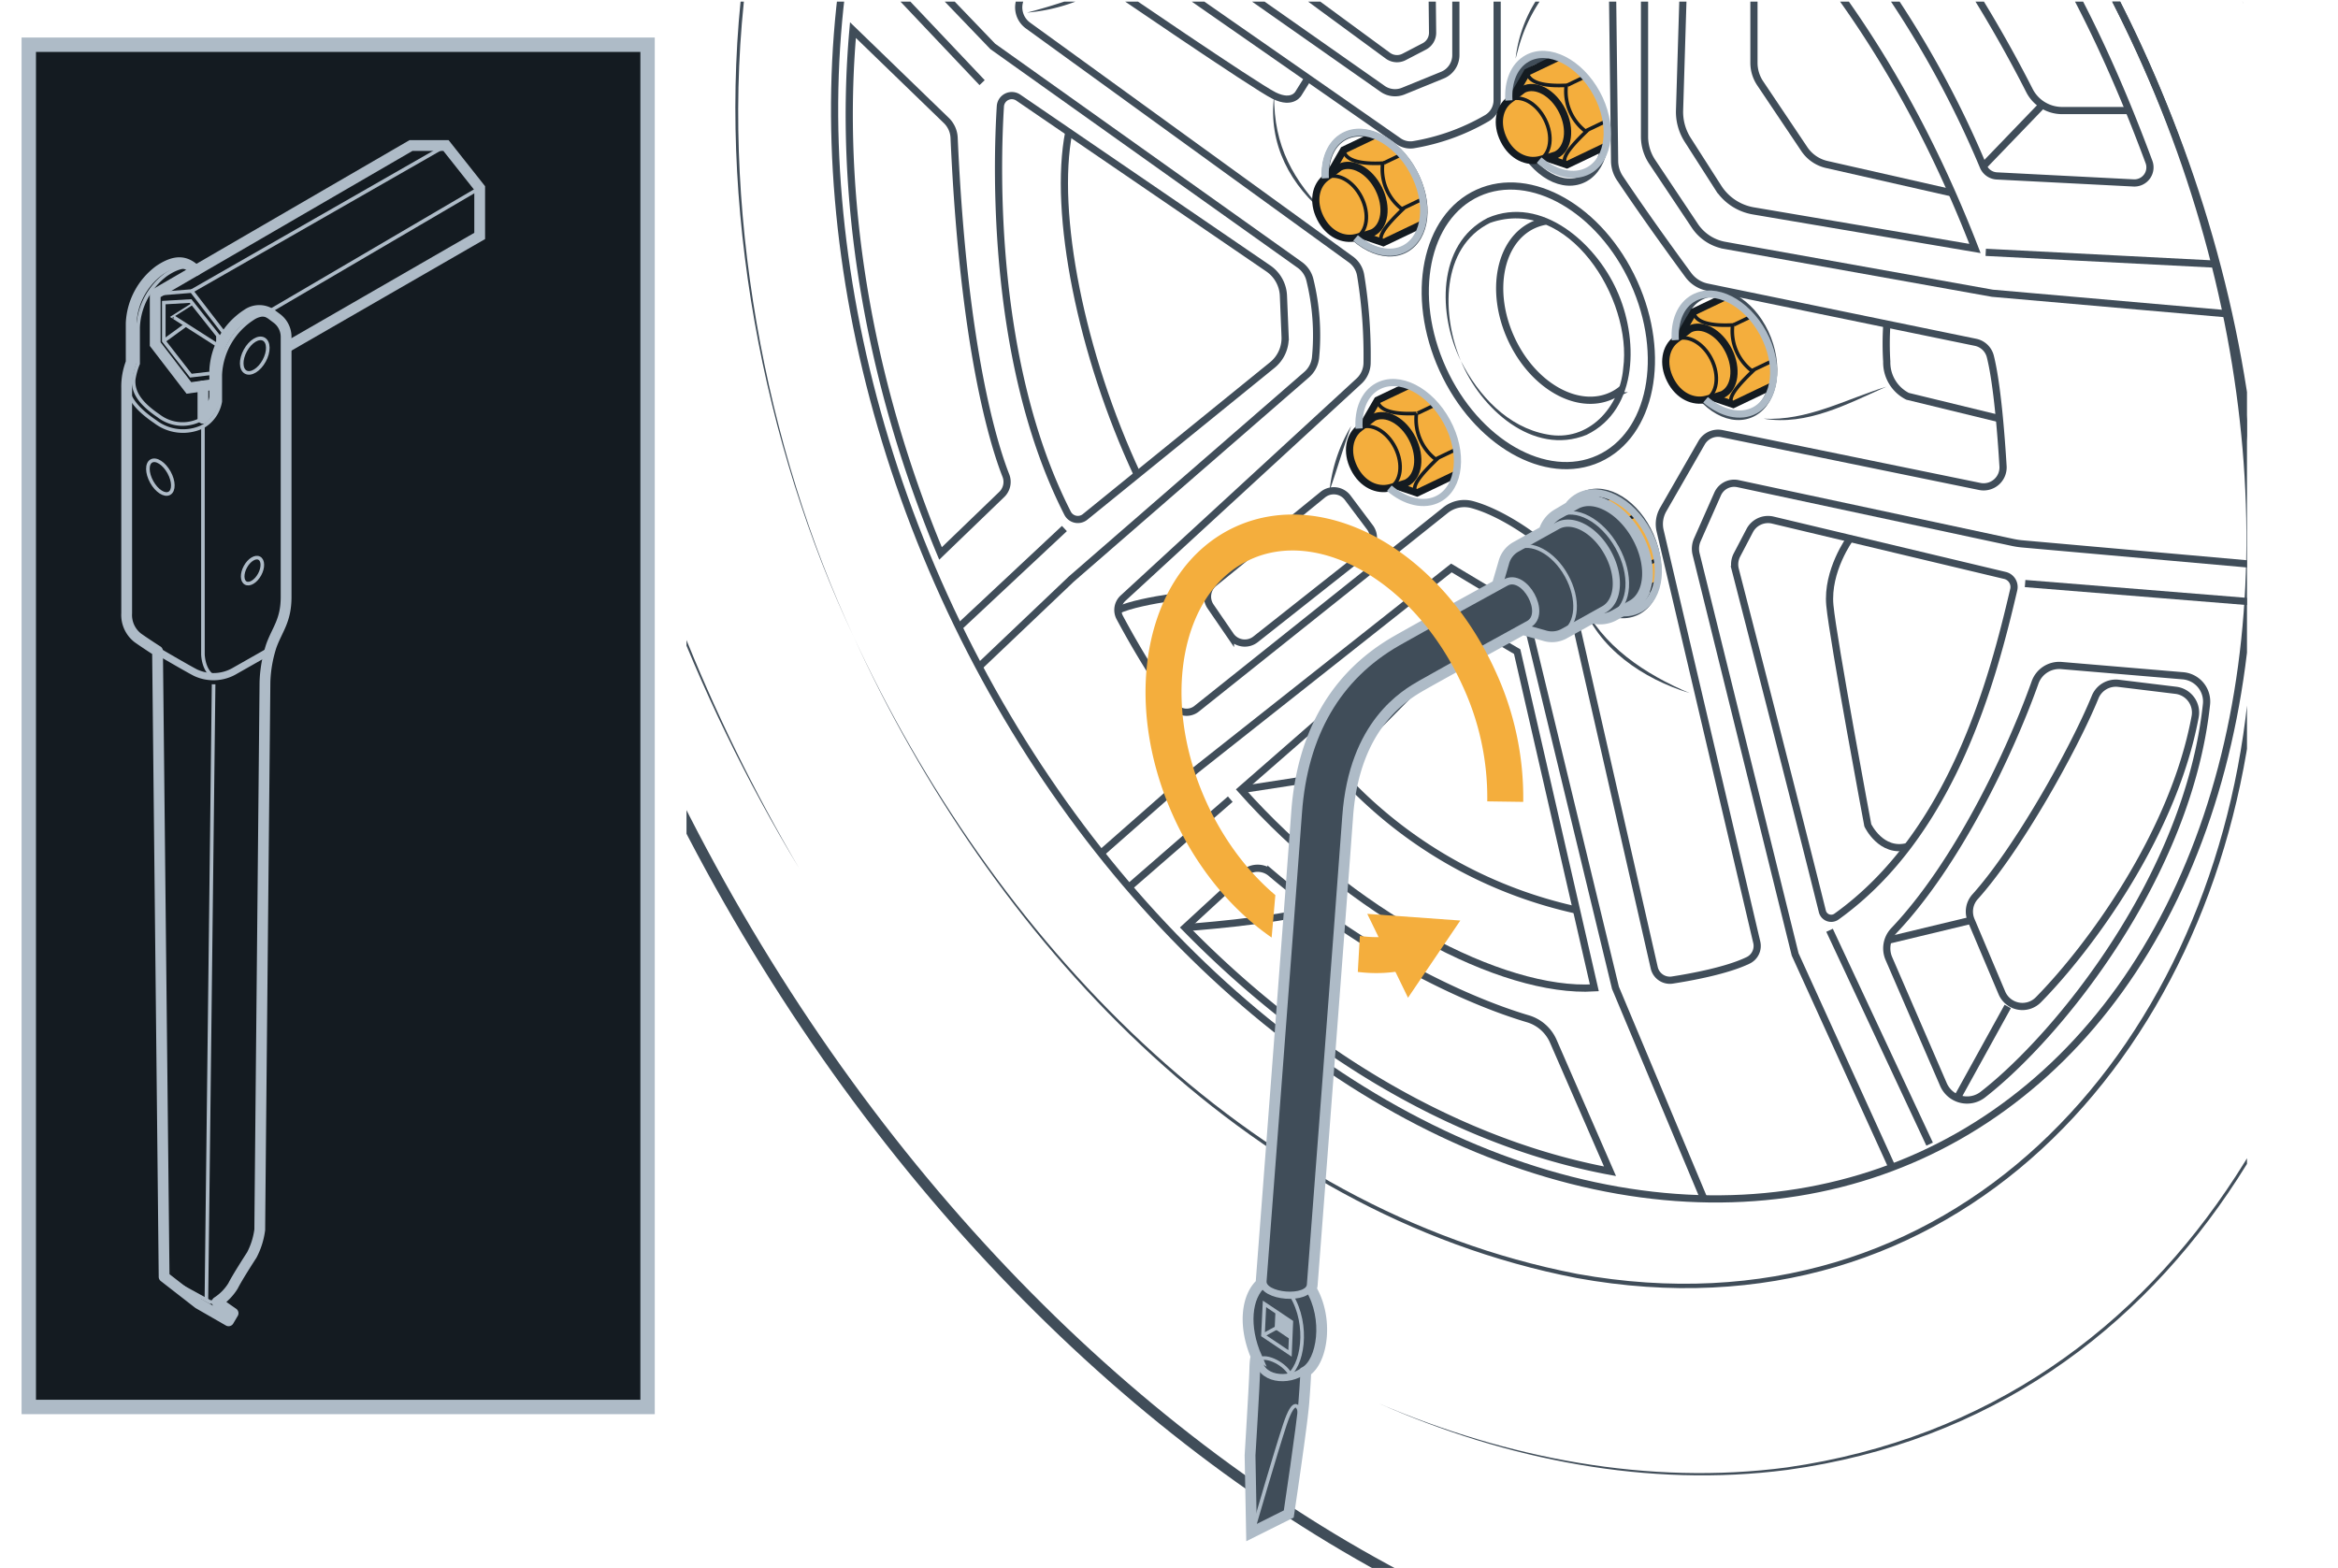 <svg xmlns="http://www.w3.org/2000/svg" xmlns:xlink="http://www.w3.org/1999/xlink" width="325" height="218" viewBox="0 0 325 218"><defs><clipPath id="a479423f-2229-47e9-a9a7-9f0d4d314388"><rect x="95.43" y="0.229" width="216.92" height="217.771" transform="translate(407.779 218.229) rotate(180)" style="fill:none"/></clipPath><clipPath id="a72af8c7-4cbb-4875-84b4-46aa76d427f9"><rect x="-396.586" y="7.175" width="291.677" height="286.837" style="fill:none"/></clipPath><clipPath id="b8ae37d6-724a-4660-8596-e521e90ecc19"><path d="M200,69.334c2.965-1.614,3.466-6.418,1.12-10.73s-6.653-6.5-9.618-4.886l-6.687,6.202v6.322l5.545,3.805Z" style="fill:none"/></clipPath><clipPath id="fbc493a9-41c8-45c6-9274-63e3074a7738"><path d="M195.307,34.538c2.965-1.614,3.466-6.418,1.12-10.73s-6.653-6.5-9.618-4.886l-6.687,6.202v6.322l5.545,3.805Z" style="fill:none"/></clipPath><clipPath id="bbfa9728-c704-4ba9-98f9-9b816caaf300"><path d="M220.823,23.715c2.965-1.614,3.466-6.418,1.12-10.73s-6.653-6.5-9.618-4.886l-6.687,6.202v6.322l5.545,3.805Z" style="fill:none"/></clipPath><clipPath id="f28f2660-1771-4645-a38a-82c2e2ecaa1d"><path d="M243.956,57.037c2.965-1.614,3.466-6.418,1.12-10.73s-6.653-6.5-9.618-4.886L228.77,47.623v6.322l5.545,3.805Z" style="fill:none"/></clipPath><clipPath id="eb0b7919-ef8a-42f1-b3e6-d36bf03b6e41"><path d="M227.92,84.668c2.965-1.614,3.466-6.418,1.12-10.73s-6.653-6.5-9.618-4.886l-6.687,6.202v6.322l5.545,3.805Z" style="fill:none"/></clipPath><clipPath id="b3fc49be-33ca-43ac-8eae-429d49e501cf"><polygon points="189.891 115.035 187.518 156.682 212.686 143.457 221.67 110.105 208.603 53.939 161.466 47.195 143.186 73.09 136.974 112.684 174.545 155.864 178.376 111.911 189.891 115.035" style="fill:none"/></clipPath></defs><g id="ba14f43e-cd88-4ff5-8417-8bde37b4454b" data-name="illustration"><g style="clip-path:url(#a479423f-2229-47e9-a9a7-9f0d4d314388)"><ellipse cx="214.393" cy="45.051" rx="91.347" ry="127.007" transform="translate(0.579 92.776) rotate(-24.45)" style="fill:none;stroke:#404d59;stroke-miterlimit:10"/><path d="M164.734,128.972c17.721,18.125,38.496,30.04,59.068,33.876l-7.871-18.055a5.585,5.585,0,0,0-3.517-3.136c-9.76-2.897-23.557-9.905-35.737-20.26a2.883,2.883,0,0,0-3.816.09Z" style="fill:none;stroke:#404d59;stroke-miterlimit:10"/><ellipse cx="213.84" cy="45.302" rx="14.593" ry="20.29" transform="translate(0.426 92.569) rotate(-24.45)" style="fill:none;stroke:#404d59;stroke-miterlimit:10"/><path d="M203.082,50.193c-3.167-6.299-3.448-16.254,3.741-19.907,7.51-3.206,14.995,3.558,17.915,10.061,2.985,6.471,3.156,16.566-4.195,20.115-7.481,3.014-14.795-3.74-17.461-10.269,2.411,4.801,6.538,9.228,11.974,10.206,5.747,1.123,10.127-3.769,10.581-9.187,1.306-9.6-7.603-24.02-18.497-20.228-6.948,3.422-6.726,12.95-4.058,19.21Z" style="fill:#404d59"/><path d="M214.842,30.753a7.108,7.108,0,0,0-1.666.514c-4.718,2.149-6.128,9.203-3.138,15.767,2.982,6.564,9.226,10.137,13.945,7.996a6.497,6.497,0,0,0,1.472-.919" style="fill:none;stroke:#404d59;stroke-miterlimit:10"/><path d="M118.68,88.568C93.786,35.972,91.598-47.44,151.441-76.744c44.838-20.026,94.319,8.976,122.246,44.239,28.884,36.202,45.027,83.84,39.549,130.211-5.393,49.306-41.693,89.507-94.055,79.99-46.413-9.004-81.529-47.57-100.501-89.129,19.133,41.359,54.367,79.617,100.602,88.558,51.977,9.336,87.854-30.556,93.125-79.523,5.368-46.13-10.834-93.455-39.432-129.534-27.653-35.05-76.727-64.007-121.26-44.209C92.249-47.215,94.221,36.25,118.68,88.568Z" style="fill:#404d59"/><path d="M138.853-146.067C64.637-112.323,42.506-1.318,89.422,101.871S234.535,261.356,308.751,227.612c0,0,26.331-12.25,50.007-30.665s52.755-43.506,63.535-76.23" style="fill:none;stroke:#404d59;stroke-miterlimit:10;stroke-width:1.5px"/><path d="M244.087-82.94c28.236,19.228,50.175,46.841,64.997,77.454L311.947.696l-2.974-6.128C293.739-35.806,271.94-63.245,244.087-82.94Z" style="fill:#404d59"/><path d="M111.08,120.718C81.939,72.437,68.754,10.662,88.771-43.422,87.784-40.466,86.242-36.216,85.5-33.247l-1.409,5.154-1.116,5.225C73.056,26.257,85.981,78.031,111.08,120.718Z" style="fill:#404d59"/><path d="M331.442,89.969c-.148,52.325-26.573,106.648-83.002,114.402-19.318,2.521-39.023-1.415-56.732-9.224,17.759,7.598,37.424,11.431,56.686,8.879,56.325-8.089,82.323-61.808,83.047-114.057Z" style="fill:#404d59"/><path d="M312.734,78.43l-31.593-2.808a11.355,11.355,0,0,1-1.373-.207l-38.176-8.171A2.52,2.52,0,0,0,238.76,68.69l-2.813,6.356a3.096,3.096,0,0,0-.174,1.996L249.54,132.703,263.015,162.31" style="fill:none;stroke:#404d59;stroke-miterlimit:10"/><path d="M279.926,81.982c-2.889,12.353-8.475,33.888-24.637,45.457a1.264,1.264,0,0,1-1.965-.717c-3.766-15.123-10.648-41.88-12.104-47.531a2.863,2.863,0,0,1,.238-2.046l1.766-3.372a2.874,2.874,0,0,1,3.212-1.462l32.261,7.694A1.647,1.647,0,0,1,279.926,81.982Z" style="fill:none;stroke:#404d59;stroke-miterlimit:10"/><path d="M303.466,93.96l-16.914-1.428a3.567,3.567,0,0,0-3.664,2.361c-3.48,9.771-10.798,25.198-19.615,34.485a3.581,3.581,0,0,0-.706,3.894l7.588,17.52a3.577,3.577,0,0,0,5.489,1.389c10.683-8.323,28.536-30.528,31.072-54.236A3.591,3.591,0,0,0,303.466,93.96Z" style="fill:none;stroke:#404d59;stroke-miterlimit:10"/><path d="M257.171,74.871s-3.259,4.46-2.807,9.285,5.277,30.594,5.277,30.594,1.852,3.929,5.525,2.95" style="fill:none;stroke:#404d59;stroke-miterlimit:10"/><path d="M302.47,95.979l-7.981-.973a3.106,3.106,0,0,0-3.251,1.919c-2.969,7.274-10.785,21.211-16.687,27.757a3.084,3.084,0,0,0-.544,3.27l4.269,10.094a3.105,3.105,0,0,0,5.081.953c6.999-7.104,18.756-22.948,21.783-39.343A3.115,3.115,0,0,0,302.47,95.979Z" style="fill:none;stroke:#404d59;stroke-miterlimit:10"/><path d="M279.091,139.937s-6.066,10.982-7.028,12.73" style="fill:none;stroke:#404d59;stroke-miterlimit:10"/><line x1="274.007" y1="127.952" x2="262.459" y2="130.731" style="fill:none;stroke:#404d59;stroke-miterlimit:10"/><path d="M244.202,131.001,230.769,73.785a4.04,4.04,0,0,1,.43-2.936l5.335-9.289a2.642,2.642,0,0,1,2.822-1.272l35.836,7.346a2.703,2.703,0,0,0,3.245-2.808c-.258-4.292-.808-11.453-1.768-15.27A2.68,2.68,0,0,0,274.6,47.59l-37.281-7.672a4.362,4.362,0,0,1-2.639-1.689c-1.826-2.48-5.846-8.003-9.503-13.46a4.364,4.364,0,0,1-.735-2.378l-.625-51.13a2.463,2.463,0,0,0-1.162-2.063,44.52,44.52,0,0,0-12.621-5.177,1.551,1.551,0,0,0-1.92,1.504l0,48.398a2.908,2.908,0,0,1-1.48,2.542,30.117,30.117,0,0,1-10.22,3.665,2.888,2.888,0,0,1-2.005-.498l-45.192-31.47a1.499,1.499,0,0,0-2.151.47A72.575,72.575,0,0,0,141.804-.058a3.116,3.116,0,0,0,1.097,3.61l44.871,32.514a3.417,3.417,0,0,1,1.372,2.227,68.874,68.874,0,0,1,.891,12.209,3.505,3.505,0,0,1-1.127,2.492L156.12,83.159a2.241,2.241,0,0,0-.455,2.721A123.075,123.075,0,0,0,163.149,98.11a2.227,2.227,0,0,0,3.193.43c6.482-5.172,28.813-22.991,34.585-27.596a4.187,4.187,0,0,1,3.677-.797c3.761.994,8.811,4.255,11.67,7.128a4.144,4.144,0,0,1,1.087,2.011l12.588,55.263a2.23,2.23,0,0,0,2.515,1.714c2.758-.428,7.64-1.334,10.55-2.742A2.229,2.229,0,0,0,244.202,131.001Z" style="fill:none;stroke:#404d59;stroke-miterlimit:10"/><path d="M176.857,50.759l-26.025,21.113a1.601,1.601,0,0,1-2.435-.528c-10.552-20.668-9.874-47.896-9.338-56.559a1.593,1.593,0,0,1,2.491-1.214L176.306,37.328a4.828,4.828,0,0,1,2.1,3.788l.234,5.696A4.828,4.828,0,0,1,176.857,50.759Z" style="fill:none;stroke:#404d59;stroke-miterlimit:10"/><path d="M130.741,76.951l8.508-8.202a2.426,2.426,0,0,0,.572-2.641c-1.63-4.138-5.895-17.54-7.191-46.946a3.569,3.569,0,0,0-1.075-2.403L118.567,4.187C116.558,26.841,120.404,52.157,130.741,76.951Z" style="fill:none;stroke:#404d59;stroke-miterlimit:10"/><path d="M309.819,43.652l-32.858-2.879-37.212-6.66a6.337,6.337,0,0,1-4.156-2.723L229.666,22.5a6.337,6.337,0,0,1-1.064-3.515V-29.73l7.105-33.886" style="fill:none;stroke:#404d59;stroke-miterlimit:10"/><path d="M298.726,22.52C290.648.779,278.44-23.95,251.559-46.397a2.17,2.17,0,0,0-3.514,1.228l-4.189,20.452a2.165,2.165,0,0,0,.641,2.015,138.971,138.971,0,0,1,31.187,45.819,2.167,2.167,0,0,0,1.887,1.343l19.011.975A2.166,2.166,0,0,0,298.726,22.52Z" style="fill:none;stroke:#404d59;stroke-miterlimit:10"/><path d="M274.536,34.547c-10.157-26.226-23.952-44.418-39.87-58.516l-1.195,39.304a7.229,7.229,0,0,0,1.136,4.115l4.247,6.64a7.229,7.229,0,0,0,4.881,3.232Z" style="fill:none;stroke:#404d59;stroke-miterlimit:10"/><path d="M271.338,26.821,253.934,22.87a5.123,5.123,0,0,1-3.12-2.142l-6.133-9.142a5.122,5.122,0,0,1-.869-2.854V-15.13" style="fill:none;stroke:#404d59;stroke-miterlimit:10"/><path d="M295.947,15.37H286.65a5.092,5.092,0,0,1-4.542-2.781C278.68,5.838,269.184-11.63,257.785-22.17a5.127,5.127,0,0,1-1.605-4.571l2.177-13.645" style="fill:none;stroke:#404d59;stroke-miterlimit:10"/><line x1="283.912" y1="14.571" x2="275.685" y2="23.118" style="fill:none;stroke:#404d59;stroke-miterlimit:10"/><path d="M208.114-74.563l-5.739,33.312V7.662a3.01,3.01,0,0,1-1.873,2.787l-5.447,2.221a3.01,3.01,0,0,1-2.865-.323l-44.844-31.465-19.038-19.05" style="fill:none;stroke:#404d59;stroke-miterlimit:10"/><path d="M199.141,4.526l-.478-42.823a2.152,2.152,0,0,0-2.132-2.124c-15.554-.176-28.255,1.642-42.956,16.195a2.155,2.155,0,0,0,.238,3.265L192.92,7.74a2.147,2.147,0,0,0,2.261.174l2.805-1.459A2.147,2.147,0,0,0,199.141,4.526Z" style="fill:none;stroke:#404d59;stroke-miterlimit:10"/><path d="M119.119-13.211,138.004,6.455l42.659,30.363a3.612,3.612,0,0,1,1.419,2.084,32.252,32.252,0,0,1,.788,10.825,3.659,3.659,0,0,1-1.234,2.36L148.931,80.503,136.09,92.716" style="fill:none;stroke:#404d59;stroke-miterlimit:10"/><path d="M148.572,18.372C146.36,29.595,150.278,49.28,158.09,65.984" style="fill:none;stroke:#404d59;stroke-miterlimit:10"/><polyline points="236.868 166.707 224.562 137.347 211.915 85.066 201.753 78.968 166.184 107.085 153.025 118.659" style="fill:none;stroke:#404d59;stroke-miterlimit:10"/><path d="M172.507,109.795,201.075,84.84l9.824,5.759,10.727,46.748C208.754,138.137,187.864,127.071,172.507,109.795Z" style="fill:none;stroke:#404d59;stroke-miterlimit:10"/><path d="M219.145,126.532a62.54,62.54,0,0,1-31.027-17.078,3.569,3.569,0,0,1-.013-5.012L205.12,87.211" style="fill:none;stroke:#404d59;stroke-miterlimit:10"/><line x1="187.139" y1="107.543" x2="172.507" y2="109.795" style="fill:none;stroke:#404d59;stroke-miterlimit:10"/><path d="M164.734,128.972s12.277-.843,18.299-2.566" style="fill:none;stroke:#404d59;stroke-miterlimit:10"/><path d="M277.934,58.209l-12.768-3.11a5.279,5.279,0,0,1-2.893-4.836,39.785,39.785,0,0,1,0-4.961" style="fill:none;stroke:#404d59;stroke-miterlimit:10"/><path d="M262.211,53.766c-5.375,2.376-11.009,5.469-17.082,4.444,6.087.333,11.429-2.698,17.082-4.444Z" style="fill:#404d59"/><ellipse cx="240.016" cy="49.32" rx="6.113" ry="8.889" transform="translate(-1.643 89.832) rotate(-21.128)" style="fill:none;stroke:#404d59;stroke-miterlimit:10"/><path d="M241.618,41.794a12.055,12.055,0,0,0,.833,4.562,11.131,11.131,0,0,0,4.103,5.333" style="fill:none;stroke:#404d59;stroke-miterlimit:10"/><ellipse cx="216.567" cy="16.738" rx="6.113" ry="8.889" transform="translate(8.525 79.189) rotate(-21.128)" style="fill:none;stroke:#404d59;stroke-miterlimit:10"/><path d="M218.168,9.211a12.059,12.059,0,0,0,.833,4.562,11.131,11.131,0,0,0,4.103,5.333" style="fill:none;stroke:#404d59;stroke-miterlimit:10"/><ellipse cx="191.096" cy="26.821" rx="6.113" ry="8.889" transform="translate(10.427 94.612) rotate(-28.557)" style="fill:none;stroke:#404d59;stroke-miterlimit:10"/><path d="M191.71,19.151a12.058,12.058,0,0,0,1.416,4.417,11.132,11.132,0,0,0,4.758,4.758" style="fill:none;stroke:#404d59;stroke-miterlimit:10"/><path d="M196.365,53.855a12.059,12.059,0,0,0,1.416,4.417A11.133,11.133,0,0,0,202.54,63.03" style="fill:none;stroke:#404d59;stroke-miterlimit:10"/><ellipse cx="223.802" cy="76.951" rx="6.113" ry="8.889" transform="translate(-12.137 95.429) rotate(-23.453)" style="fill:none;stroke:#404d59;stroke-miterlimit:10"/><path d="M225.097,69.366a12.06,12.06,0,0,0,1.017,4.525,11.132,11.132,0,0,0,4.316,5.162" style="fill:none;stroke:#404d59;stroke-miterlimit:10"/><path d="M221.779-6.693c-2.479,2.398-5.58,4.078-7.705,6.82a22.672,22.672,0,0,0-3.007,6.609l-.391,1.42a19.117,19.117,0,0,1,3.002-8.311c2.084-2.764,5.335-4.431,8.101-6.538Z" style="fill:#404d59"/><path d="M181.823,10.867l-1.266,2.026s-.778,1.71-3.445.397S153.995-2.026,153.995-2.026s-1.984-1.944.774-5.947" style="fill:none;stroke:#404d59;stroke-miterlimit:10"/><path d="M153.995-2.026a24.858,24.858,0,0,1-11.225,3.779,85.844,85.844,0,0,0,11.225-3.779Z" style="fill:#404d59"/><path d="M177.112,13.29c-.042,7.046,2.625,11.743,7.447,16.692-5.193-4.172-8.306-9.919-7.447-16.692Z" style="fill:#404d59"/><path d="M234.868,96.364c-6.392-1.938-12.837-6.215-15.051-12.789,2.852,6.247,8.915,10.192,15.051,12.789Z" style="fill:#404d59"/><path d="M190.433,73.326,187.34,69.202a2.419,2.419,0,0,0-3.461-.426l-15.132,12.3a2.419,2.419,0,0,0-.47,3.244l2.766,4.037a2.419,2.419,0,0,0,3.495.531l15.459-12.213A2.419,2.419,0,0,0,190.433,73.326Z" style="fill:none;stroke:#404d59;stroke-miterlimit:10"/><path d="M167.854,82.437s-9.193.861-12.458,2.403" style="fill:none;stroke:#404d59;stroke-miterlimit:10"/><path d="M184.814,68.234a21.887,21.887,0,0,1,3.005-8.995c-1.088,2.994-1.937,5.994-3.005,8.995Z" style="fill:#404d59"/><path d="M138.853-146.067C213.069-179.81,311.266-123.514,358.182-20.325s24.785,214.194-49.431,247.937" style="fill:none;stroke:#404d59;stroke-miterlimit:10"/><line x1="136.521" y1="11.49" x2="118.054" y2="-8.023" style="fill:none;stroke:#404d59;stroke-miterlimit:10"/><line x1="276.032" y1="35.084" x2="308.122" y2="36.73" style="fill:none;stroke:#404d59;stroke-miterlimit:10"/><line x1="281.504" y1="81.134" x2="312.498" y2="83.638" style="fill:none;stroke:#404d59;stroke-miterlimit:10"/><line x1="254.322" y1="129.342" x2="268.233" y2="159.077" style="fill:none;stroke:#404d59;stroke-miterlimit:10"/><line x1="171.018" y1="111.113" x2="156.916" y2="123.371" style="fill:none;stroke:#404d59;stroke-miterlimit:10"/><line x1="147.96" y1="73.486" x2="133.289" y2="87.211" style="fill:none;stroke:#404d59;stroke-miterlimit:10"/></g><g style="clip-path:url(#a72af8c7-4cbb-4875-84b4-46aa76d427f9)"><path d="M-115.609,306.673s34.682-16.135,65.867-40.39S19.744,208.979,33.944,165.877" style="fill:none;stroke:#404d59;stroke-miterlimit:10;stroke-width:1.5px"/><path d="M72.442,220.66,49.298,214.597s-8.662,0-12.127-18.48S23.311-8.174-20.001-105.264" style="fill:none;stroke:#404d59;stroke-miterlimit:10;stroke-width:1.5px"/><path d="M72.442,12.389s-11.017,2.592-17.369-22.916S36.638-89.601,26.22-105.264" style="fill:none;stroke:#404d59;stroke-miterlimit:10"/><path d="M30.332-36.495c9.588,61.675,23.022,164.822,33.956,224.98,1.197,5.249,2.753,10.554,5.86,15.015a20.184,20.184,0,0,0,13.369,8.404,20.244,20.244,0,0,1-13.469-8.334c-3.157-4.461-4.759-9.778-5.998-15.031-2.219-10.615-4.011-21.303-5.652-32.017C48.997,95.342,38.958,24.884,30.332-36.495Z" style="fill:#404d59"/></g></g><g id="e7528fc6-269b-41aa-b9de-11d03e58029c" data-name="above"><g style="clip-path:url(#b8ae37d6-724a-4660-8596-e521e90ecc19)"><path d="M189.003,59.513c.384-.288.077-.232.552-.551l1.914-3.311.004-.005,8.625-4.112a2.163,2.163,0,0,1,1.663-.116l1.68.567c1.672-.444,3.787.865,4.94,3.154a5.541,5.541,0,0,1,.243,5.055.584.584,0,0,1-.038.071.713.713,0,0,1-.042.08l-1.804,3.108a2.15,2.15,0,0,1-.903.853l-8.852,4.228-.004,0-.005-.004-2.903-.982c-.486.163-.25-.025-.901.276-1.603.737-3.789-.426-4.943-2.719C187.078,62.806,187.592,60.572,189.003,59.513Z" style="fill:#f4ae3d"/><path d="M195.495,67.147c1.727-.867,2.105-3.606.845-6.118s-3.683-3.845-5.41-2.978c0,0-.958.733-1.926,1.46-1.413,1.06-1.924,3.295-.772,5.591s3.23,3.148,4.944,2.722C194.519,67.49,195.495,67.147,195.495,67.147Z" style="fill:none;stroke:#141b21;stroke-miterlimit:10"/><path d="M203.443,51.985c1.672-.444,3.787.865,4.94,3.154a5.542,5.542,0,0,1,.243,5.054.584.584,0,0,1-.038.071" style="fill:none;stroke:#141b21;stroke-miterlimit:10"/><path d="M189.413,59.203l2.059-3.557,8.627-4.113a2.162,2.162,0,0,1,1.663-.116l3.652,1.232a2.181,2.181,0,0,1,1.298,1.2l1.95,4.558a2.175,2.175,0,0,1-.117,1.937l-1.804,3.108a2.151,2.151,0,0,1-.903.853l-8.853,4.229-2.912-.986" style="fill:none;stroke:#141b21;stroke-miterlimit:10"/><line x1="205.951" y1="53.204" x2="197.054" y2="57.455" style="fill:none;stroke:#141b21;stroke-miterlimit:10;stroke-width:0.5px"/><line x1="208.769" y1="59.424" x2="199.335" y2="63.944" style="fill:none;stroke:#141b21;stroke-miterlimit:10;stroke-width:0.5px"/><path d="M191.47,55.647c.208,1.529,2.454,1.982,5.428,1.833a6.974,6.974,0,0,0,2.757,6.443c-2.161,2.085-3.711,3.907-2.671,4.61" style="fill:none;stroke:#141b21;stroke-miterlimit:10;stroke-width:0.5px"/><path d="M189.004,59.511c1.578-.792,3.792.426,4.944,2.722s.807,4.798-.772,5.591" style="fill:none;stroke:#141b21;stroke-miterlimit:10;stroke-width:0.5px"/></g><path d="M188.923,59.583c-.165-2.602.725-4.857,2.579-5.865,2.965-1.614,7.271.574,9.618,4.886s1.845,9.116-1.12,10.73c-2.017,1.097-4.653.437-6.872-1.454" style="fill:none;stroke:#aebbc7;stroke-miterlimit:10"/><g style="clip-path:url(#fbc493a9-41c8-45c6-9274-63e3074a7738)"><path d="M184.31,24.718c.384-.288.077-.232.552-.551l1.914-3.311.004-.005,8.625-4.112a2.163,2.163,0,0,1,1.663-.116l1.68.567c1.672-.444,3.787.865,4.94,3.154a5.541,5.541,0,0,1,.243,5.055.584.584,0,0,1-.038.071.73.73,0,0,1-.042.08l-1.804,3.108a2.151,2.151,0,0,1-.903.853l-8.852,4.228-.004,0-.005-.004-2.903-.982c-.486.164-.25-.025-.901.276-1.603.737-3.789-.426-4.942-2.719C182.385,28.012,182.899,25.777,184.31,24.718Z" style="fill:#f4ae3d"/><path d="M190.802,32.353c1.727-.867,2.105-3.606.845-6.118s-3.683-3.845-5.41-2.978c0,0-.958.733-1.926,1.46-1.413,1.06-1.924,3.295-.772,5.591s3.23,3.148,4.944,2.722C189.826,32.695,190.802,32.353,190.802,32.353Z" style="fill:none;stroke:#141b21;stroke-miterlimit:10"/><path d="M198.75,17.19c1.672-.444,3.787.865,4.94,3.154a5.542,5.542,0,0,1,.243,5.055.584.584,0,0,1-.038.071" style="fill:none;stroke:#141b21;stroke-miterlimit:10"/><path d="M184.72,24.409l2.059-3.557,8.627-4.113a2.163,2.163,0,0,1,1.663-.116l3.652,1.232a2.181,2.181,0,0,1,1.298,1.2l1.95,4.558a2.175,2.175,0,0,1-.117,1.937l-1.804,3.108a2.151,2.151,0,0,1-.903.853l-8.853,4.229-2.912-.986" style="fill:none;stroke:#141b21;stroke-miterlimit:10"/><line x1="201.257" y1="18.41" x2="192.361" y2="22.66" style="fill:none;stroke:#141b21;stroke-miterlimit:10;stroke-width:0.5px"/><line x1="204.076" y1="24.629" x2="194.642" y2="29.149" style="fill:none;stroke:#141b21;stroke-miterlimit:10;stroke-width:0.5px"/><path d="M186.777,20.852c.208,1.529,2.454,1.981,5.428,1.833a6.974,6.974,0,0,0,2.757,6.443c-2.161,2.085-3.711,3.907-2.671,4.61" style="fill:none;stroke:#141b21;stroke-miterlimit:10;stroke-width:0.5px"/><path d="M184.31,24.716c1.578-.792,3.792.426,4.944,2.722s.807,4.798-.772,5.591" style="fill:none;stroke:#141b21;stroke-miterlimit:10;stroke-width:0.5px"/></g><path d="M184.23,24.787c-.165-2.602.725-4.857,2.579-5.865,2.965-1.614,7.271.574,9.618,4.886s1.845,9.116-1.12,10.73c-2.017,1.097-4.653.437-6.872-1.455" style="fill:none;stroke:#aebbc7;stroke-miterlimit:10"/><g style="clip-path:url(#bbfa9728-c704-4ba9-98f9-9b816caaf300)"><path d="M209.825,13.896c.384-.288.077-.232.552-.551l1.914-3.311.004-.005,8.625-4.112a2.163,2.163,0,0,1,1.663-.116l1.68.567c1.672-.444,3.787.865,4.94,3.154a5.541,5.541,0,0,1,.243,5.055.583.583,0,0,1-.038.071.706.706,0,0,1-.042.08l-1.804,3.108a2.15,2.15,0,0,1-.903.853L217.81,22.916l-.004,0-.005-.004-2.903-.982c-.486.163-.25-.025-.901.276-1.603.737-3.789-.426-4.942-2.719C207.9,17.19,208.414,14.955,209.825,13.896Z" style="fill:#f4ae3d"/><path d="M216.318,21.531c1.727-.867,2.105-3.606.845-6.118s-3.683-3.845-5.41-2.978c0,0-.958.733-1.926,1.46-1.413,1.06-1.924,3.295-.772,5.591s3.23,3.148,4.944,2.722C215.341,21.873,216.318,21.531,216.318,21.531Z" style="fill:none;stroke:#141b21;stroke-miterlimit:10"/><path d="M224.265,6.368c1.672-.444,3.787.865,4.94,3.154a5.541,5.541,0,0,1,.243,5.055.583.583,0,0,1-.038.071" style="fill:none;stroke:#141b21;stroke-miterlimit:10"/><path d="M210.235,13.587l2.059-3.557,8.627-4.113a2.163,2.163,0,0,1,1.663-.116l3.652,1.232a2.182,2.182,0,0,1,1.298,1.2l1.95,4.558a2.175,2.175,0,0,1-.117,1.937l-1.804,3.108a2.15,2.15,0,0,1-.903.853l-8.853,4.229-2.912-.986" style="fill:none;stroke:#141b21;stroke-miterlimit:10"/><line x1="226.773" y1="7.587" x2="217.876" y2="11.838" style="fill:none;stroke:#141b21;stroke-miterlimit:10;stroke-width:0.5px"/><line x1="229.592" y1="13.807" x2="220.157" y2="18.327" style="fill:none;stroke:#141b21;stroke-miterlimit:10;stroke-width:0.5px"/><path d="M212.293,10.03c.208,1.529,2.454,1.982,5.428,1.833a6.974,6.974,0,0,0,2.757,6.443c-2.161,2.085-3.711,3.907-2.671,4.61" style="fill:none;stroke:#141b21;stroke-miterlimit:10;stroke-width:0.5px"/><path d="M209.826,13.894c1.578-.792,3.792.426,4.944,2.722s.807,4.798-.772,5.591" style="fill:none;stroke:#141b21;stroke-miterlimit:10;stroke-width:0.5px"/></g><path d="M209.746,13.965c-.166-2.602.725-4.857,2.579-5.865,2.965-1.614,7.271.574,9.618,4.886s1.845,9.116-1.12,10.73c-2.017,1.097-4.654.437-6.872-1.454" style="fill:none;stroke:#aebbc7;stroke-miterlimit:10"/><g style="clip-path:url(#f28f2660-1771-4645-a38a-82c2e2ecaa1d)"><path d="M232.958,47.217c.384-.288.077-.232.552-.551l1.914-3.311.004-.005,8.625-4.112a2.163,2.163,0,0,1,1.663-.116l1.68.567c1.672-.444,3.787.865,4.94,3.154a5.541,5.541,0,0,1,.243,5.055.584.584,0,0,1-.038.071.713.713,0,0,1-.042.08l-1.804,3.108a2.15,2.15,0,0,1-.903.853l-8.852,4.228-.004,0-.005-.004-2.903-.982c-.486.164-.25-.025-.901.276-1.603.737-3.789-.426-4.942-2.719C231.034,50.511,231.547,48.276,232.958,47.217Z" style="fill:#f4ae3d"/><path d="M239.451,54.852c1.727-.867,2.105-3.606.845-6.118s-3.683-3.845-5.41-2.978c0,0-.958.733-1.926,1.46-1.413,1.06-1.924,3.295-.772,5.591s3.23,3.148,4.944,2.722C238.475,55.194,239.451,54.852,239.451,54.852Z" style="fill:none;stroke:#141b21;stroke-miterlimit:10"/><path d="M247.398,39.689c1.672-.444,3.787.865,4.94,3.154a5.542,5.542,0,0,1,.243,5.054.584.584,0,0,1-.038.071" style="fill:none;stroke:#141b21;stroke-miterlimit:10"/><path d="M233.368,46.908l2.059-3.557,8.627-4.113a2.162,2.162,0,0,1,1.663-.116L249.37,40.354a2.181,2.181,0,0,1,1.298,1.2l1.95,4.558a2.175,2.175,0,0,1-.117,1.937l-1.804,3.108a2.151,2.151,0,0,1-.903.853l-8.853,4.229-2.912-.986" style="fill:none;stroke:#141b21;stroke-miterlimit:10"/><line x1="249.906" y1="40.909" x2="241.009" y2="45.159" style="fill:none;stroke:#141b21;stroke-miterlimit:10;stroke-width:0.5px"/><line x1="252.725" y1="47.128" x2="243.291" y2="51.648" style="fill:none;stroke:#141b21;stroke-miterlimit:10;stroke-width:0.5px"/><path d="M235.426,43.352c.208,1.529,2.454,1.982,5.428,1.833a6.974,6.974,0,0,0,2.757,6.443c-2.161,2.085-3.711,3.907-2.671,4.61" style="fill:none;stroke:#141b21;stroke-miterlimit:10;stroke-width:0.5px"/><path d="M232.959,47.216c1.578-.792,3.792.426,4.944,2.722s.807,4.798-.772,5.591" style="fill:none;stroke:#141b21;stroke-miterlimit:10;stroke-width:0.5px"/></g><path d="M232.879,47.287c-.166-2.602.725-4.857,2.579-5.865,2.965-1.614,7.271.574,9.618,4.886s1.845,9.116-1.12,10.73c-2.017,1.097-4.653.437-6.872-1.455" style="fill:none;stroke:#aebbc7;stroke-miterlimit:10"/><g style="clip-path:url(#eb0b7919-ef8a-42f1-b3e6-d36bf03b6e41)"><path d="M216.923,74.848c.384-.288.077-.232.552-.551l1.914-3.311.004-.005,8.625-4.112a2.163,2.163,0,0,1,1.664-.116l1.68.567c1.672-.444,3.787.865,4.94,3.154a5.541,5.541,0,0,1,.243,5.055.57.57,0,0,1-.038.071.712.712,0,0,1-.042.08l-1.804,3.108a2.15,2.15,0,0,1-.903.853l-8.851,4.228-.004.001-.005-.004-2.903-.982c-.486.164-.25-.025-.901.276-1.603.737-3.789-.426-4.943-2.719C214.998,78.142,215.512,75.907,216.923,74.848Z" style="fill:#f4ae3d"/><path d="M223.415,82.483c1.727-.867,2.105-3.606.845-6.118s-3.683-3.845-5.41-2.978c0,0-.958.733-1.926,1.46-1.413,1.06-1.924,3.295-.772,5.591s3.23,3.148,4.944,2.722C222.439,82.825,223.415,82.483,223.415,82.483Z" style="fill:none;stroke:#141b21;stroke-miterlimit:10"/><path d="M231.363,67.321c1.672-.444,3.787.865,4.94,3.154a5.541,5.541,0,0,1,.243,5.055.57.57,0,0,1-.038.071" style="fill:none;stroke:#141b21;stroke-miterlimit:10"/><path d="M217.333,74.539l2.059-3.557,8.627-4.113a2.163,2.163,0,0,1,1.664-.116l3.652,1.232a2.181,2.181,0,0,1,1.298,1.2l1.95,4.558a2.175,2.175,0,0,1-.117,1.937l-1.804,3.108a2.15,2.15,0,0,1-.903.853L224.906,83.87l-2.912-.986" style="fill:none;stroke:#141b21;stroke-miterlimit:10"/><line x1="233.871" y1="68.54" x2="224.974" y2="72.79" style="fill:none;stroke:#141b21;stroke-miterlimit:10;stroke-width:0.5px"/><line x1="236.689" y1="74.759" x2="227.255" y2="79.279" style="fill:none;stroke:#141b21;stroke-miterlimit:10;stroke-width:0.5px"/><path d="M219.391,70.983c.208,1.529,2.454,1.981,5.428,1.833a6.974,6.974,0,0,0,2.757,6.443c-2.161,2.085-3.711,3.907-2.671,4.61" style="fill:none;stroke:#141b21;stroke-miterlimit:10;stroke-width:0.5px"/><path d="M216.924,74.847c1.578-.792,3.792.426,4.944,2.722s.806,4.798-.772,5.591" style="fill:none;stroke:#141b21;stroke-miterlimit:10;stroke-width:0.5px"/></g><path d="M216.843,74.918c-.165-2.602.725-4.857,2.579-5.865,2.965-1.614,7.271.574,9.618,4.886s1.845,9.116-1.12,10.73c-2.017,1.097-4.653.437-6.872-1.455" style="fill:none;stroke:#aebbc7;stroke-miterlimit:10"/><path d="M174.678,190.348c-.039,1.822-.662,12.014-.662,12.014l.195,10.324,4.711-2.351s1.316-8.822,1.861-13.322v-.016c.093-.786.164-1.44.203-1.892.241-3.029.288-4.563.288-4.563,2.305-1.3,3.216-7.21.685-11.344l-.008-.008a1.006,1.006,0,0,0,.21-.553c.062-.763,3.888-50.813,4.931-65.163.934-12.948,8.113-17.067,10.472-18.422,2.305-1.316,11.243-6.229,14.077-7.786l3.052.849a3.286,3.286,0,0,0,2.546-.195l4.08-2.274a3.823,3.823,0,0,0,2.873-.265l2.562-1.425c2.437-1.355,2.702-5.513.6-9.281-2.102-3.776-5.769-5.738-8.199-4.383l-2.562,1.425a3.816,3.816,0,0,0-1.744,2.305l-4.08,2.273a3.257,3.257,0,0,0-1.503,2.032l-.709,2.429c0,.008-.226.763-.226.763-2.982,1.643-11.71,6.439-14.062,7.794-8.354,4.788-12.987,12.761-13.781,23.677-1.043,14.334-4.861,64.361-4.923,65.124a1.004,1.004,0,0,0,.054.405h-.008c-2.126,1.736-2.554,5.917-.685,10.145C174.927,188.666,174.717,188.518,174.678,190.348Zm2.865-7.872,1.962,1.308-.093,2.164-1.97-1.324Z" style="fill:none;stroke:#aebbc7;stroke-miterlimit:10;stroke-width:2px"/><path d="M174.678,190.348c-.039,1.822-.662,12.014-.662,12.014l.195,10.324,4.711-2.351s1.316-8.822,1.861-13.322v-.016c.093-.786.164-1.44.203-1.892.241-3.029.288-4.563.288-4.563,2.305-1.3,3.216-7.21.685-11.344l-.008-.008a1.006,1.006,0,0,0,.21-.553c.062-.763,3.888-50.813,4.931-65.163.934-12.948,8.113-17.067,10.472-18.422,2.305-1.316,11.243-6.229,14.077-7.786l3.052.849a3.286,3.286,0,0,0,2.546-.195l4.08-2.274a3.823,3.823,0,0,0,2.873-.265l2.562-1.425c2.437-1.355,2.702-5.513.6-9.281-2.102-3.776-5.769-5.738-8.199-4.383l-2.562,1.425a3.816,3.816,0,0,0-1.744,2.305l-4.08,2.273a3.257,3.257,0,0,0-1.503,2.032l-.709,2.429c0,.008-.226.763-.226.763-2.982,1.643-11.71,6.439-14.062,7.794-8.354,4.788-12.987,12.761-13.781,23.677-1.043,14.334-4.861,64.361-4.923,65.124a1.004,1.004,0,0,0,.054.405h-.008c-2.126,1.736-2.554,5.917-.685,10.145C174.927,188.666,174.717,188.518,174.678,190.348Zm2.865-7.872,1.962,1.308-.093,2.164-1.97-1.324Z" style="fill:#404d59"/><line x1="214.692" y1="88.116" x2="214.762" y2="88.139" style="fill:none;stroke:#aebbc7;stroke-miterlimit:10;stroke-width:0.5px"/><path d="M211.64,87.267l3.052.849a3.286,3.286,0,0,0,2.546-.195l5.731-3.192c2.071-1.152,2.297-4.687.506-7.895-1.783-3.216-4.905-4.882-6.976-3.729l-5.73,3.192a3.257,3.257,0,0,0-1.503,2.032l-.705,2.43c0,.008-.229.762-.229.762" style="fill:none;stroke:#aebbc7;stroke-miterlimit:10"/><path d="M217.238,87.921c2.063-1.152,2.297-4.687.506-7.895-1.783-3.216-4.913-4.882-6.976-3.73" style="fill:none;stroke:#aebbc7;stroke-miterlimit:10;stroke-width:0.5px"/><path d="M214.848,74.023a3.816,3.816,0,0,1,1.744-2.305l2.562-1.425c2.429-1.355,6.096.607,8.199,4.383,2.102,3.768,1.837,7.926-.6,9.281l-2.562,1.425a3.823,3.823,0,0,1-2.873.265" style="fill:none;stroke:#aebbc7;stroke-miterlimit:10"/><path d="M216.588,71.718c2.43-1.353,6.104.609,8.204,4.381s1.833,7.928-.598,9.281" style="fill:none;stroke:#aebbc7;stroke-miterlimit:10;stroke-width:0.5px"/><path d="M182.163,178.639c.061-.761,3.884-50.811,4.926-65.164.939-12.952,8.116-17.07,10.475-18.423,2.733-1.567,14.821-8.2,14.942-8.266,2.603-1.428-.58-7.231-3.183-5.803-.499.274-12.265,6.729-15.053,8.328-8.353,4.793-12.991,12.762-13.783,23.685-1.04,14.331-4.862,64.358-4.922,65.118C175.387,180.367,181.984,180.892,182.163,178.639Z" style="fill:none;stroke:#aebbc7;stroke-miterlimit:10"/><path d="M175.612,178.525c-2.123,1.733-2.556,5.913-.682,10.141,0,0-.217-.144-.252,1.681s-.66,12.011-.66,12.011l.192,10.329,4.708-2.354s1.826-12.203,2.066-15.23.288-4.564.288-4.564c2.306-1.297,3.219-7.207.684-11.343" style="fill:none;stroke:#aebbc7;stroke-miterlimit:10"/><path d="M178.805,191.432c2.306-1.297,3.219-7.207.684-11.343" style="fill:none;stroke:#aebbc7;stroke-miterlimit:10;stroke-width:0.5px"/><path d="M181.272,190.539c-2.066,1.681-6.342,1.369-6.342-1.874" style="fill:none;stroke:#aebbc7;stroke-miterlimit:10"/><path d="M180.78,197.012c-.193-1.671-.88-2.832-2.17,1.051s-4.401,14.625-4.401,14.625" style="fill:none;stroke:#aebbc7;stroke-miterlimit:10;stroke-width:0.5px"/><path d="M179.322,191.041c-.902-1.632-3.759-2.842-4.391-1.884" style="fill:none;stroke:#aebbc7;stroke-miterlimit:10;stroke-width:0.5px"/><polygon points="179.504 183.786 179.322 188.173 175.563 185.652 175.772 181.289 179.504 183.786" style="fill:none;stroke:#aebbc7;stroke-miterlimit:10;stroke-width:0.5px"/><polyline points="177.543 182.476 177.442 184.625 179.412 185.949" style="fill:none;stroke:#aebbc7;stroke-miterlimit:10;stroke-width:0.5px"/><line x1="177.442" y1="184.625" x2="175.563" y2="185.652" style="fill:none;stroke:#aebbc7;stroke-miterlimit:10;stroke-width:0.5px"/><g style="clip-path:url(#b3fc49be-33ca-43ac-8eae-429d49e501cf)"><path d="M194.791,132.441a16.94,16.94,0,0,1-3.144.35c-9.78.181-20.533-7.72-26.229-20.246-7.01-15.417-3.703-32.002,7.385-37.044s25.76,3.37,32.77,18.787a39.413,39.413,0,0,1,3.667,17.167" style="fill:none;stroke:#f4ae3d;stroke-miterlimit:10;stroke-width:5px"/><polygon points="190.062 127.059 202.992 127.988 195.725 138.722 190.062 127.059" style="fill:#f4ae3d"/></g><rect x="4" y="6.218" width="86.017" height="189.401" transform="translate(94.017 201.836) rotate(180)" style="fill:#141b21;stroke:#aebbc7;stroke-miterlimit:10;stroke-width:2px"/><polyline points="29.709 53.447 26.258 53.94 21.575 47.84 21.575 40.877 57.129 20.235 61.997 20.235 66.68 26.15 66.68 32.805 39.629 48.395" style="fill:none;stroke:#aebbc7;stroke-miterlimit:10;stroke-width:1.5px"/><path d="M28.21,59.297a6.352,6.352,0,0,1-6.635-.674c-2.791-1.897-4.02-3.627-3.921-5.65" style="fill:none;stroke:#aebbc7;stroke-miterlimit:10;stroke-width:0.5px"/><path d="M28.21,58.161a5.455,5.455,0,0,1-6.17-.346c-2.466-1.676-3.557-3.205-3.465-4.992a9.497,9.497,0,0,1,.622-2.26v-5.06A9.667,9.667,0,0,1,23.1,38.161c1.634-1.102,2.778-1.263,3.737-.898" style="fill:none;stroke:#aebbc7;stroke-miterlimit:10;stroke-width:0.5px"/><path d="M38.486,44.271a2.925,2.925,0,0,0-3.338-.006,9.887,9.887,0,0,0-4.529,7.853v3.71A4.976,4.976,0,0,1,28.21,59.297V90.97s.025,2.243,1.483,3.105" style="fill:none;stroke:#aebbc7;stroke-miterlimit:10;stroke-width:0.5px"/><polyline points="21.575 40.877 26.644 40.47 31.408 46.662" style="fill:none;stroke:#aebbc7;stroke-miterlimit:10;stroke-width:0.5px"/><polyline points="30.297 48.979 30.297 46.662 26.492 41.856 22.768 42.073 22.768 47.401 26.532 52.23 29.851 51.84" style="fill:none;stroke:#aebbc7;stroke-miterlimit:10;stroke-width:0.5px"/><path d="M26.858,42.318c-.004-.005-2.769,1.747-2.769,1.747l6.208,3.968" style="fill:none;stroke:#aebbc7;stroke-miterlimit:10;stroke-width:0.5px"/><line x1="22.768" y1="47.401" x2="25.826" y2="45.176" style="fill:none;stroke:#aebbc7;stroke-miterlimit:10;stroke-width:0.5px"/><line x1="26.644" y1="40.47" x2="61.997" y2="20.235" style="fill:none;stroke:#aebbc7;stroke-miterlimit:10;stroke-width:0.5px"/><line x1="66.68" y1="26.15" x2="37.227" y2="43.414" style="fill:none;stroke:#aebbc7;stroke-miterlimit:10;stroke-width:0.5px"/><path d="M28.21,53.661v4.5l0,0a4.719,4.719,0,0,0,1.64-2.909v-3.71a9.886,9.886,0,0,1,4.529-7.853,2.926,2.926,0,0,1,3.338.006l.768.575a3.205,3.205,0,0,1,1.287,2.547V83c0,3.324-1.253,4.529-2.072,6.841a18.114,18.114,0,0,0-.867,4.962s-.723,74.82-.723,76.169a10.503,10.503,0,0,1-1.108,3.517s-1.975,3.035-2.602,4.288a7.128,7.128,0,0,1-2.216,2.264l2.216,1.542-.626,1.06-4.191-2.409-4.77-3.71-.915-87.009s-1.445-.915-2.746-1.831a4.032,4.032,0,0,1-1.542-3.421V53.94a9.34,9.34,0,0,1,.626-3.557V44.94A9.667,9.667,0,0,1,22.14,37.598c2.457-1.657,3.806-1.186,5.083,0" style="fill:none;stroke:#aebbc7;stroke-linecap:round;stroke-linejoin:round;stroke-width:1.5px"/><path d="M21.899,90.516s4.198,2.463,5.294,3.016a5.86,5.86,0,0,0,5.516-.301c2.31-1.306,4.779-2.715,4.779-2.715" style="fill:none;stroke:#aebbc7;stroke-linecap:round;stroke-linejoin:round"/><line x1="29.693" y1="95.14" x2="28.692" y2="180.718" style="fill:none;stroke:#aebbc7;stroke-miterlimit:10;stroke-width:0.5px"/><polyline points="22.814 177.525 29.192 181.021 30.185 181.042" style="fill:none;stroke:#aebbc7;stroke-miterlimit:10;stroke-width:0.5px"/><ellipse cx="22.293" cy="66.341" rx="1.375" ry="2.571" transform="translate(-29.421 19.184) rotate(-29.065)" style="fill:none;stroke:#aebbc7;stroke-miterlimit:10;stroke-width:0.5px"/><ellipse cx="35.101" cy="79.337" rx="1.968" ry="1.125" transform="translate(-51.348 72.054) rotate(-61.318)" style="fill:none;stroke:#aebbc7;stroke-miterlimit:10;stroke-width:0.5px"/><ellipse cx="35.414" cy="49.445" rx="2.612" ry="1.493" transform="translate(-24.961 56.783) rotate(-61.318)" style="fill:none;stroke:#aebbc7;stroke-miterlimit:10;stroke-width:0.5px"/></g></svg>
